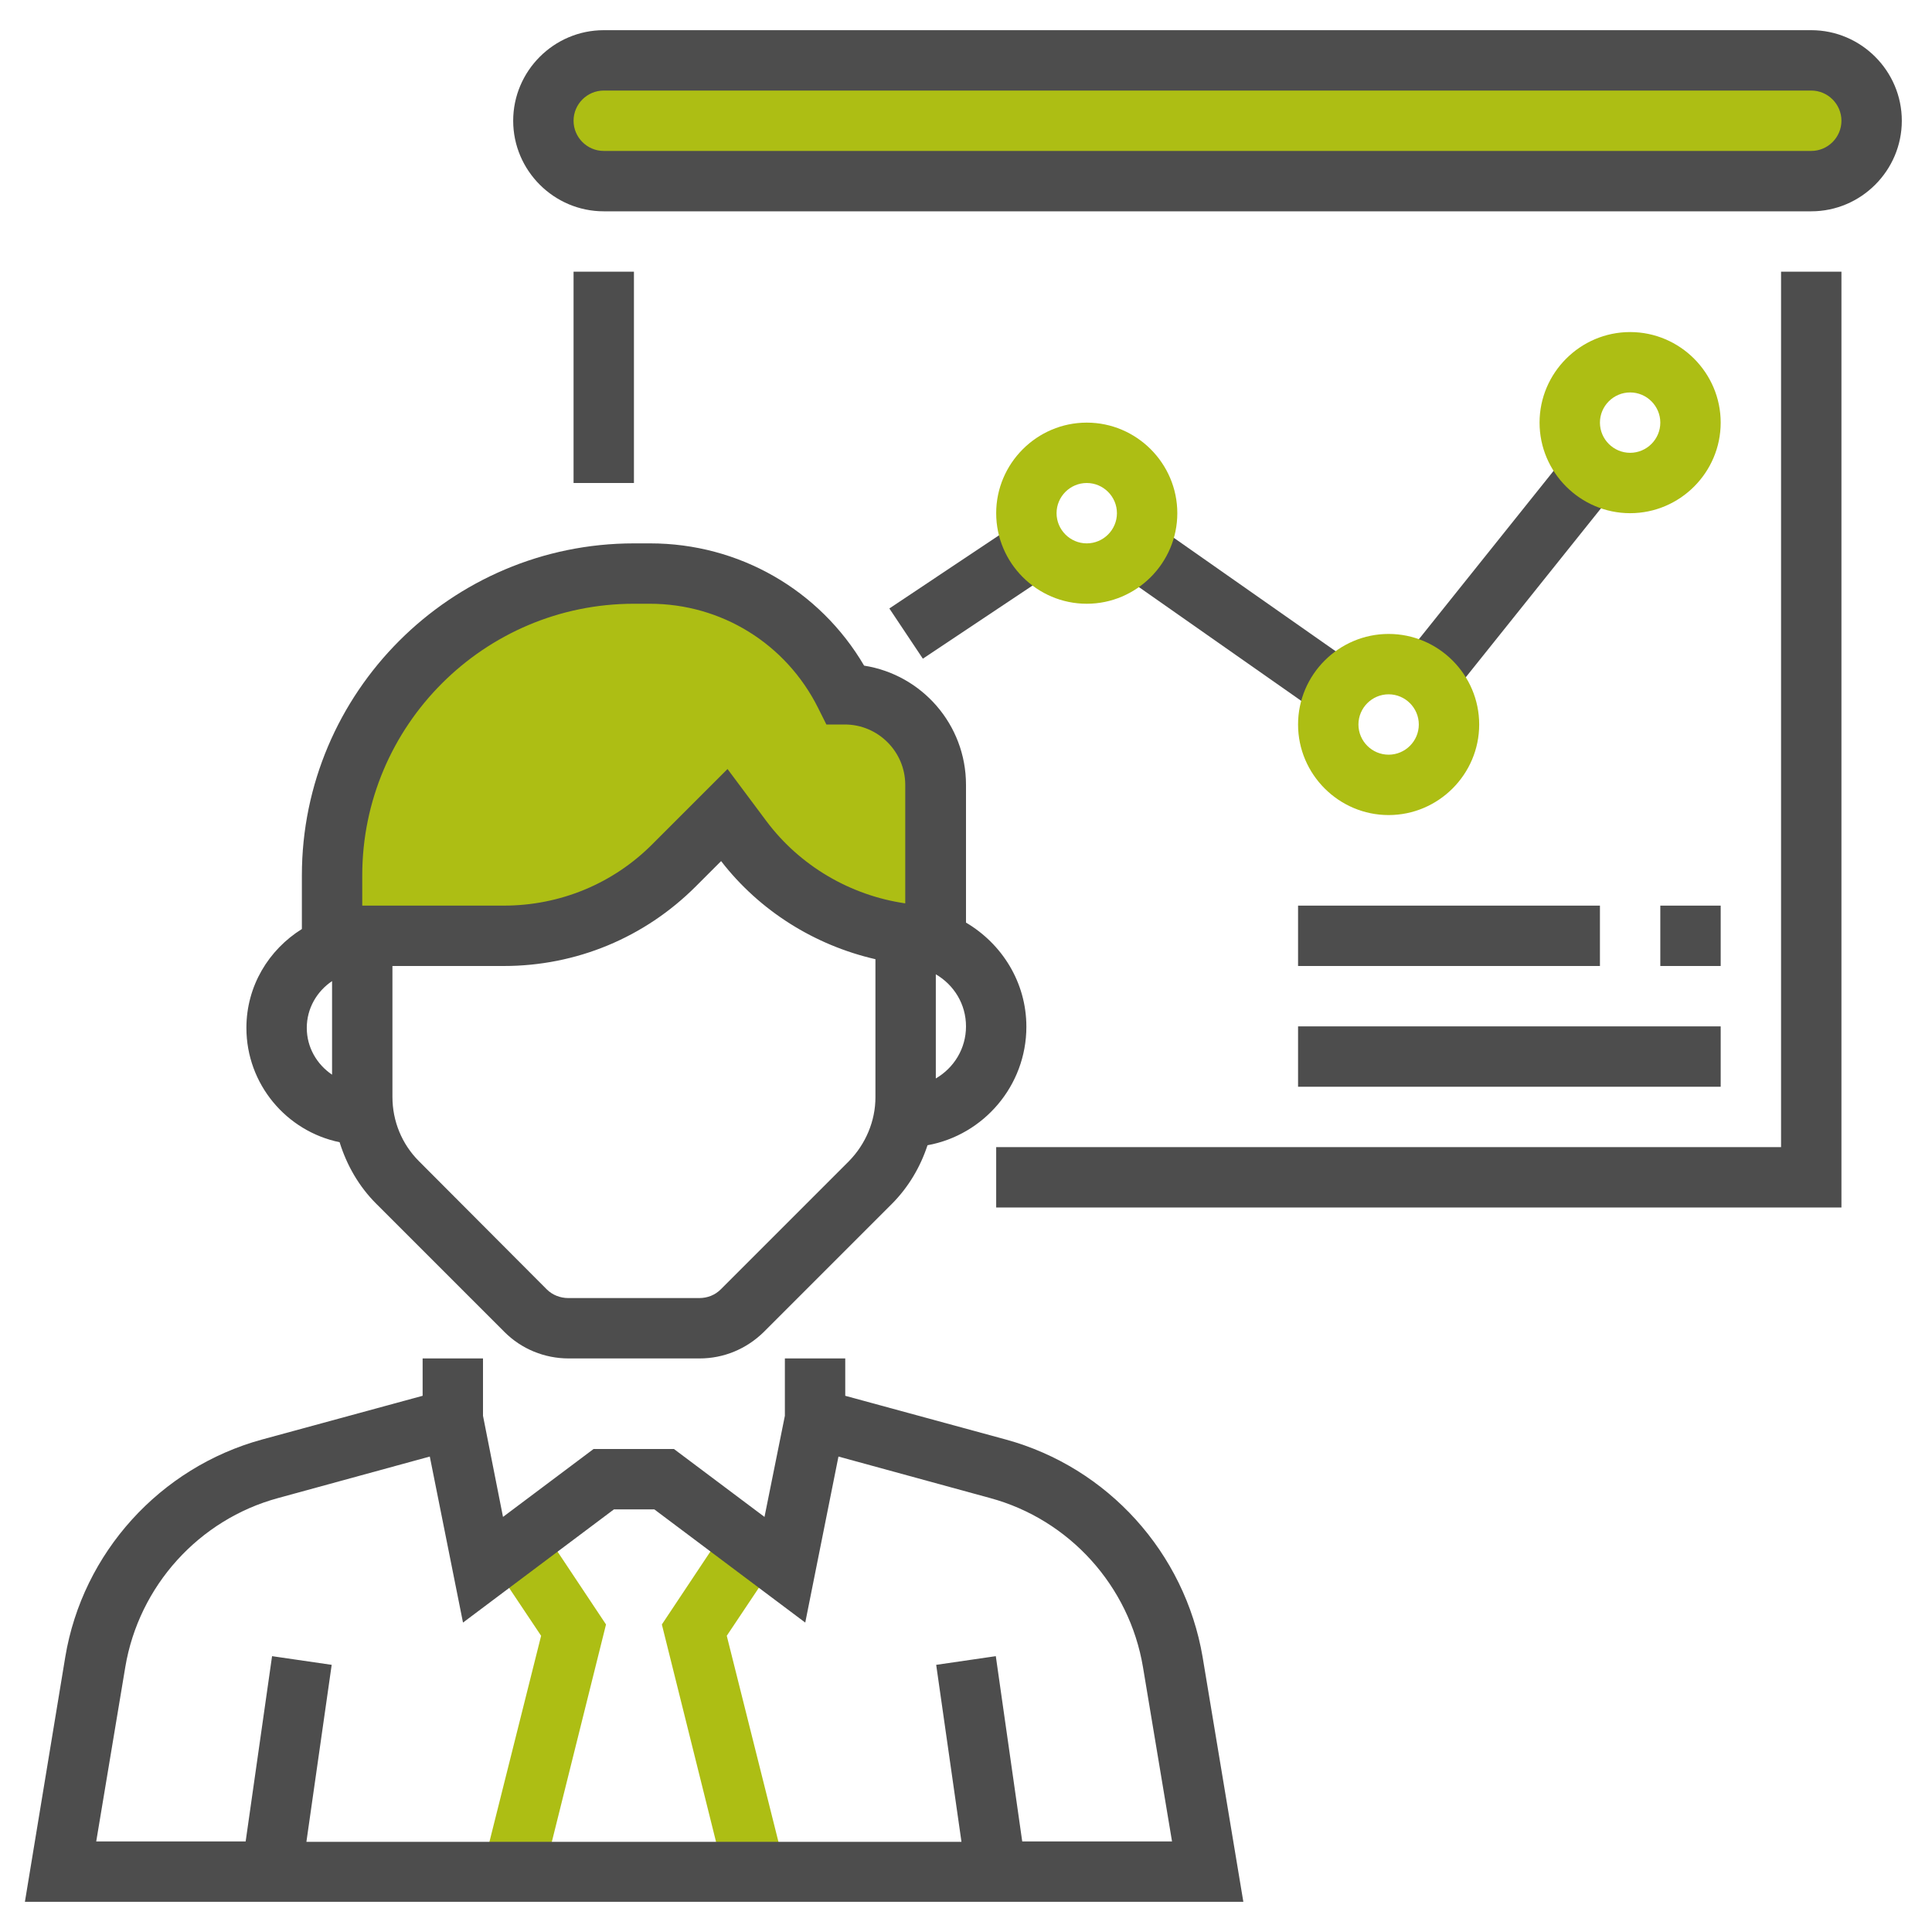 <?xml version="1.0" encoding="utf-8"?>
<!-- Generator: Adobe Illustrator 22.0.1, SVG Export Plug-In . SVG Version: 6.00 Build 0)  -->
<svg version="1.1" id="Capa_1" xmlns="http://www.w3.org/2000/svg" xmlns:xlink="http://www.w3.org/1999/xlink" x="0px" y="0px"
	 viewBox="-49 141 512 512" style="enable-background:new -49 141 512 512;" xml:space="preserve">
<style type="text/css">
	.st0{fill:#ADBE14;}
	.st1{fill:#4D4D4D;}
</style>
<g>
	<polygon class="st0" points="94.8,638.9 79.2,635.1 94.4,574.5 80.3,553.4 93.7,544.6 111.6,571.5 	"/>
	<polygon class="st0" points="143.2,638.9 126.4,571.5 144.3,544.6 157.7,553.4 143.6,574.5 158.8,635.1 	"/>
</g>
<g>
	<path class="st0" d="M199,389v-40c0-13.3-10.7-24-24-24l0,0l0,0c-9.8-19.6-29.8-32-51.8-32H119c-44.2,0-80,35.8-80,80v16h45.5
		c17,0,33.3-6.7,45.3-18.7L143,357l4.8,6.4C159.9,379.5,178.9,389,199,389L199,389z"/>
	<path class="st0" d="M111,189h320c8.8,0,16-7.2,16-16l0,0c0-8.8-7.2-16-16-16H111c-8.8,0-16,7.2-16,16l0,0
		C95,181.8,102.2,189,111,189z"/>
</g>
<g>
	<path class="st1" d="M41,443.7c1.9,6.1,5.1,11.7,9.7,16.3L84.7,494c4.5,4.5,10.6,7,17,7h34.7c6.4,0,12.4-2.5,17-7l33.9-33.9
		c4.4-4.4,7.6-9.8,9.5-15.6c14.9-2.7,26.2-15.8,26.2-31.4c0-11.8-6.5-22-16-27.6V349c0-16-11.7-29.2-27-31.6
		c-11.8-20.1-33.2-32.4-56.7-32.4H119c-48.5,0-88,39.5-88,88v14.2c-8.8,5.5-14.7,15.1-14.7,26.2C16.3,428.3,26.9,440.8,41,443.7z
		 M32.3,413.4c0-5.2,2.7-9.7,6.7-12.4v24.8C35,423.1,32.3,418.6,32.3,413.4z M176,448.7L142,482.7c-1.5,1.5-3.5,2.3-5.7,2.3h-34.7
		c-2.1,0-4.2-0.8-5.7-2.3L62,448.7c-4.5-4.5-7-10.6-7-17V397h29.5c19.2,0,37.3-7.5,50.9-21.1l6.7-6.7c10.2,13.2,24.8,22.3,40.9,26
		v36.6C183,438.1,180.4,444.2,176,448.7z M199,426.8v-27.6c4.8,2.8,8,7.9,8,13.8S203.8,424,199,426.8z M119,301h4.2
		c19,0,36.1,10.6,44.6,27.6l2.2,4.4h4.9c8.8,0,16,7.2,16,16v31.4c-14.5-2.1-27.9-9.9-36.8-21.8l-10.3-13.8l-19.8,19.8
		C113.5,375.2,99.4,381,84.5,381H47v-8C47,333.3,79.3,301,119,301z"/>
	<path class="st1" d="M217.6,522.5L175,510.9V501h-16v15.2l-5.4,26.8l-24-18h-21.3l-24,18L79,516.2V501H63v9.9l-42.6,11.6
		c-27,7.4-47.5,30-52.1,57.6L-42.4,645h322.9l-10.8-64.9C265,552.5,244.6,529.9,217.6,522.5z M221.9,629l-7-49.1l-15.8,2.3l6.7,46.9
		H32.2l6.7-46.9l-15.8-2.3l-7,49.1h-39.6l7.7-46.2c3.6-21.5,19.5-39.1,40.5-44.8l40.2-11l8.8,44l40-30h10.7l40,30l8.8-44l40.2,11
		c21,5.7,36.9,23.3,40.5,44.8l7.7,46.2H221.9z"/>
	<path class="st1" d="M431,149H111c-13.2,0-24,10.8-24,24s10.8,24,24,24h320c13.2,0,24-10.8,24-24S444.2,149,431,149z M431,181H111
		c-4.4,0-8-3.6-8-8s3.6-8,8-8h320c4.4,0,8,3.6,8,8S435.4,181,431,181z"/>
	<polygon class="st1" points="423,445 215,445 215,461 439,461 439,213 423,213 	"/>
	<rect x="103" y="213" class="st1" width="16" height="56"/>
	
		<rect x="187.4" y="289" transform="matrix(0.832 -0.555 0.555 0.832 -129.625 165.808)" class="st1" width="43.3" height="16"/>
	
		<rect x="268.7" y="271.3" transform="matrix(0.574 -0.819 0.819 0.574 -130.522 356.074)" class="st1" width="16" height="64.2"/>
	
		<rect x="318.8" y="282" transform="matrix(0.625 -0.781 0.781 0.625 -93.82 384.811)" class="st1" width="69.2" height="16"/>
	<rect x="295" y="413" class="st1" width="112" height="16"/>
	<rect x="295" y="381" class="st1" width="80" height="16"/>
	<rect x="391" y="381" class="st1" width="16" height="16"/>
</g>
<g>
	<path class="st0" d="M383,277c-13.2,0-24-10.8-24-24s10.8-24,24-24s24,10.8,24,24S396.2,277,383,277z M383,245c-4.4,0-8,3.6-8,8
		s3.6,8,8,8s8-3.6,8-8S387.4,245,383,245z"/>
	<path class="st0" d="M319,357c-13.2,0-24-10.8-24-24s10.8-24,24-24s24,10.8,24,24S332.2,357,319,357z M319,325c-4.4,0-8,3.6-8,8
		s3.6,8,8,8s8-3.6,8-8S323.4,325,319,325z"/>
	<path class="st0" d="M239,301c-13.2,0-24-10.8-24-24s10.8-24,24-24s24,10.8,24,24S252.2,301,239,301z M239,269c-4.4,0-8,3.6-8,8
		s3.6,8,8,8s8-3.6,8-8S243.4,269,239,269z"/>
</g>
</svg>
